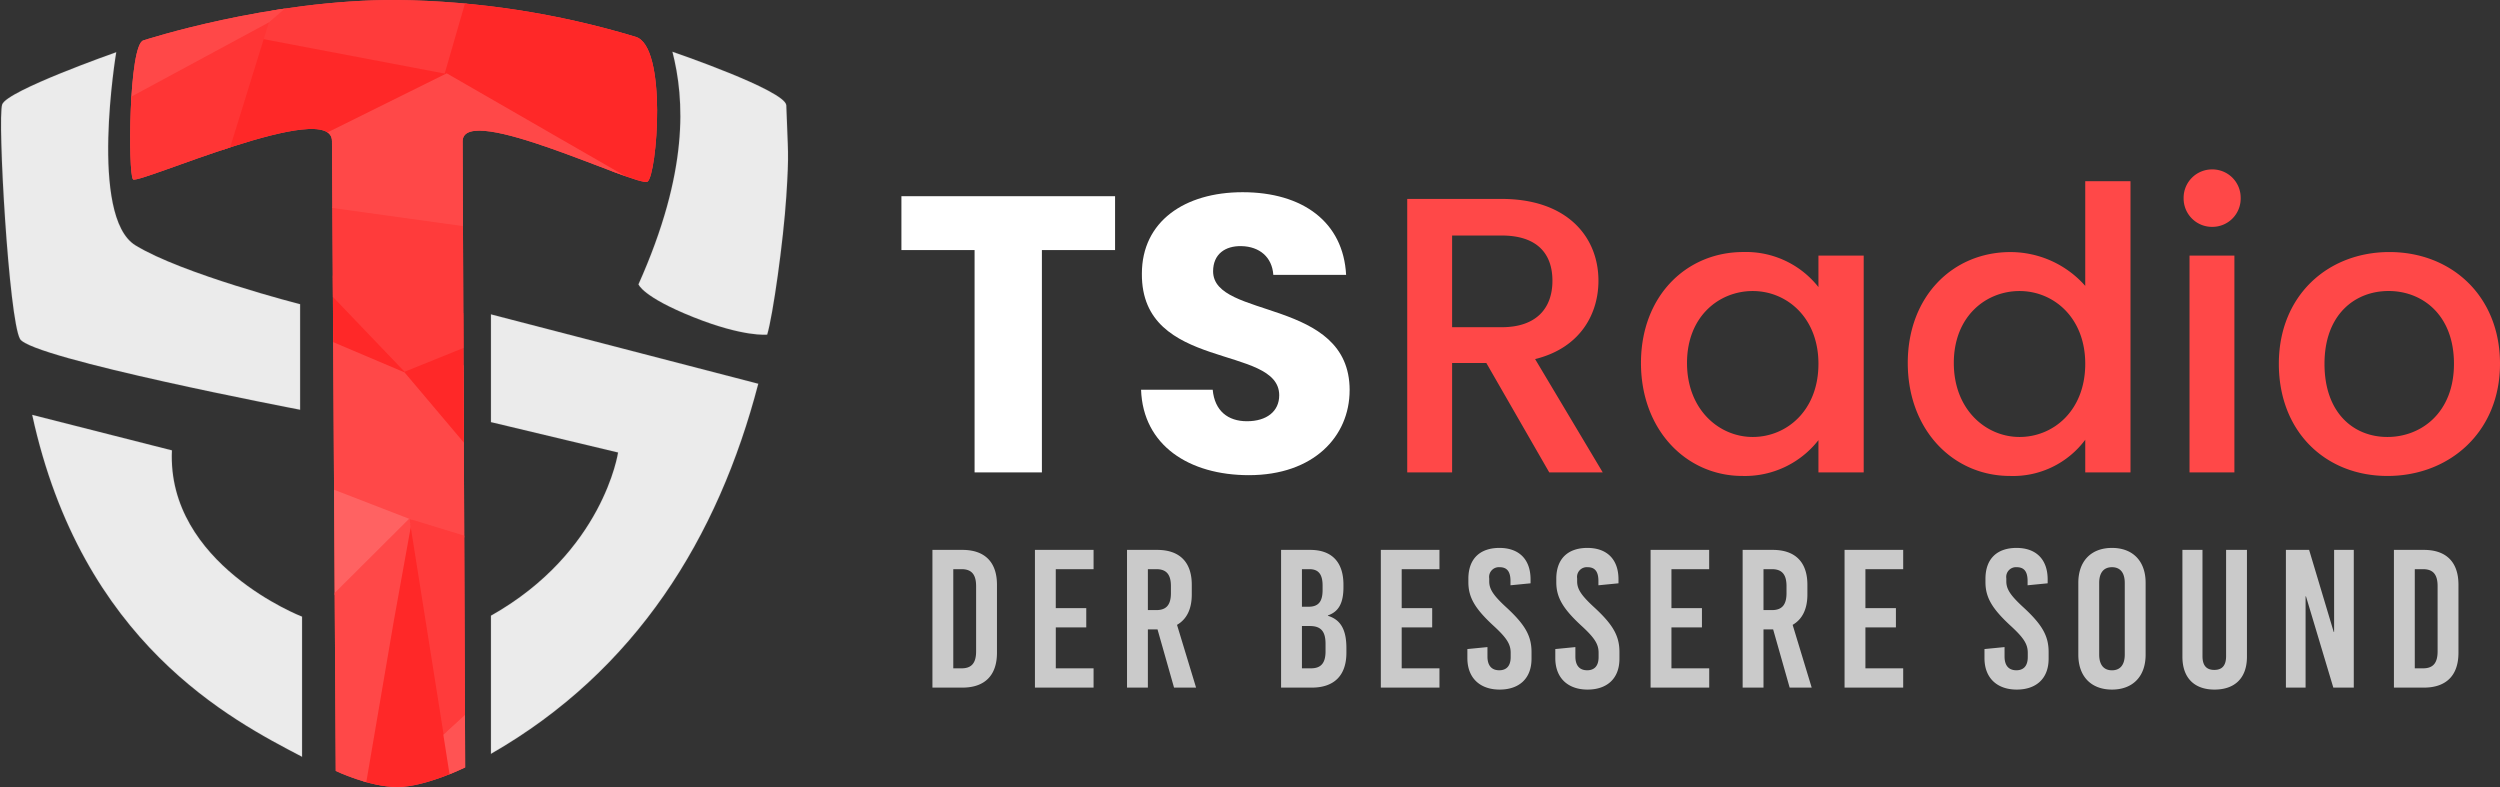<svg xmlns="http://www.w3.org/2000/svg" xmlns:xlink="http://www.w3.org/1999/xlink" width="406.597" height="128" viewBox="0 0 406.597 128"><rect x="0" y="0" width="406.597" height="128" fill="#333333" stroke="none"/><defs><clipPath id="a"><path d="M2241.01,1209.342c.829.866,32.365-13.283,32.357-6.217l.613,102.427s5.442,2.615,10.012,2.615,11.039-3.189,11.039-3.189l-.414-101.854c.113-6.474,28.555,7.586,30.077,6.581s3.3-22.162-2-23.568a140.146,140.146,0,0,0-38.7-5.969c-20.932-.1-41.292,6.569-41.292,6.569C2240.3,1187.375,2240.182,1208.476,2241.01,1209.342Z" transform="translate(-2240.545 -1180.167)" fill="none" stroke="#707070" stroke-linejoin="round" stroke-width="0.5"/></clipPath></defs><g transform="translate(-44.931 -35.167)"><g transform="translate(-19 10)"><g transform="translate(11)"><path d="M1.536-36.16h11.9V0H24.384V-36.16h11.9v-8.768H1.536Zm72.9,22.784c0-15.04-22.208-11.52-22.208-19.328,0-2.816,1.984-4.16,4.608-4.1,2.944.064,4.992,1.792,5.184,4.672h11.84c-.448-8.576-7.04-13.44-16.832-13.44-9.408,0-16.384,4.736-16.384,13.248-.128,15.936,22.336,11.456,22.336,19.776,0,2.624-2.048,4.224-5.248,4.224-3.072,0-5.248-1.664-5.568-5.12H40.512C40.832-4.352,48.384.448,58.048.448,68.544.448,74.432-5.824,74.432-13.376Z" transform="translate(198 102)" fill="#fff"/><path d="M28.416-31.168c0,4.416-2.56,7.552-8.256,7.552H12.1V-38.528H20.16C25.856-38.528,28.416-35.648,28.416-31.168ZM4.8-44.48V0h7.3V-17.792h5.568L27.9,0h8.7L25.6-18.432c7.488-1.856,10.3-7.488,10.3-12.736C35.9-38.4,30.72-44.48,20.16-44.48ZM42.816-17.792c0,10.88,7.36,18.368,16.512,18.368A15.178,15.178,0,0,0,71.68-5.248V0h7.36V-35.264H71.68v5.12a15.01,15.01,0,0,0-12.224-5.7C50.176-35.84,42.816-28.672,42.816-17.792Zm28.864.128c0,7.616-5.184,11.9-10.688,11.9-5.44,0-10.688-4.416-10.688-12.032S55.552-29.5,60.992-29.5C66.5-29.5,71.68-25.216,71.68-17.664Zm14.528-.128c0,10.88,7.36,18.368,16.64,18.368a14.62,14.62,0,0,0,12.224-5.888V0h7.36V-47.36h-7.36v17.024a16.242,16.242,0,0,0-12.16-5.5C93.568-35.84,86.208-28.672,86.208-17.792Zm28.864.128c0,7.616-5.184,11.9-10.688,11.9-5.44,0-10.688-4.416-10.688-12.032S98.944-29.5,104.384-29.5C109.888-29.5,115.072-25.216,115.072-17.664ZM132.032,0h7.3V-35.264h-7.3Zm3.712-39.936a4.6,4.6,0,0,0,4.608-4.672,4.6,4.6,0,0,0-4.608-4.672,4.617,4.617,0,0,0-4.672,4.672A4.617,4.617,0,0,0,135.744-39.936Zm46.784,22.272c0-11.072-7.936-18.176-17.984-18.176s-17.984,7.1-17.984,18.176S154.176.576,164.224.576C174.336.576,182.528-6.592,182.528-17.664Zm-28.544,0c0-8,4.928-11.84,10.432-11.84,5.44,0,10.624,3.84,10.624,11.84s-5.376,11.9-10.816,11.9C158.72-5.76,153.984-9.664,153.984-17.664Z" transform="translate(277 102)" fill="#ff4848"/></g><path d="M6.58,7.6V30h4.864c3.648,0,5.632-1.984,5.632-5.664V13.264c0-3.68-1.984-5.664-5.632-5.664Zm3.392,3.136h1.344c1.632,0,2.368.864,2.368,2.752V24.112c0,1.888-.736,2.752-2.368,2.752H9.972Zm22.816,0V7.6H23.252V30h9.536V26.864H26.644V20.208H31.6V17.072h-4.96V10.736ZM45.876,30H49.46l-3.1-10.208c1.568-.9,2.4-2.56,2.4-4.928v-1.6c0-3.68-1.984-5.664-5.632-5.664h-4.9V30H41.62V20.528h1.568ZM41.62,10.736H43c1.632,0,2.368.864,2.368,2.752V14.64c0,1.888-.736,2.752-2.368,2.752H41.62ZM63.284,7.6V30h4.992c3.648,0,5.632-1.984,5.632-5.664v-.768c0-2.944-.9-4.608-3.008-5.248v-.064c1.792-.608,2.528-2.08,2.528-4.576v-.416c0-3.68-1.888-5.664-5.408-5.664Zm3.392,3.136h1.216c1.472,0,2.144.832,2.144,2.656v.736c0,1.888-.672,2.72-2.3,2.72H66.676Zm0,9.248h1.312c1.792,0,2.528.9,2.528,2.88v1.248c0,1.888-.736,2.752-2.368,2.752H66.676Zm22.368-9.248V7.6H79.508V30h9.536V26.864H82.9V20.208h4.96V17.072H82.9V10.736ZM98.8,7.28c-3.136,0-5.056,1.728-5.056,5.024v.544c0,2.432,1.024,4.256,4.032,7.04,2.208,2.016,2.848,3.04,2.848,4.448v.7c0,1.6-.832,2.144-1.856,2.144-1.216,0-1.92-.736-1.92-2.24V23.408l-3.264.32V25.2c0,3.3,2.112,5.12,5.248,5.12,3.1,0,5.184-1.728,5.184-5.024V24.208c0-2.592-1.024-4.416-4.032-7.2-2.208-2.016-2.848-3.04-2.848-4.288v-.48a1.589,1.589,0,0,1,1.7-1.824c1.184,0,1.76.7,1.76,2.24v.7l3.264-.32V12.4C103.86,9.1,101.94,7.28,98.8,7.28Zm14.3,0c-3.136,0-5.056,1.728-5.056,5.024v.544c0,2.432,1.024,4.256,4.032,7.04,2.208,2.016,2.848,3.04,2.848,4.448v.7c0,1.6-.832,2.144-1.856,2.144-1.216,0-1.92-.736-1.92-2.24V23.408l-3.264.32V25.2c0,3.3,2.112,5.12,5.248,5.12,3.1,0,5.184-1.728,5.184-5.024V24.208c0-2.592-1.024-4.416-4.032-7.2-2.208-2.016-2.848-3.04-2.848-4.288v-.48a1.589,1.589,0,0,1,1.7-1.824c1.184,0,1.76.7,1.76,2.24v.7l3.264-.32V12.4C118.164,9.1,116.244,7.28,113.108,7.28Zm19.808,3.456V7.6H123.38V30h9.536V26.864h-6.144V20.208h4.96V17.072h-4.96V10.736ZM146,30h3.584l-3.1-10.208c1.568-.9,2.4-2.56,2.4-4.928v-1.6c0-3.68-1.984-5.664-5.632-5.664h-4.9V30h3.392V20.528h1.568Zm-4.256-19.264h1.376c1.632,0,2.368.864,2.368,2.752V14.64c0,1.888-.736,2.752-2.368,2.752h-1.376Zm22.72,0V7.6h-9.536V30h9.536V26.864h-6.144V20.208h4.96V17.072h-4.96V10.736ZM182.9,7.28c-3.136,0-5.056,1.728-5.056,5.024v.544c0,2.432,1.024,4.256,4.032,7.04,2.208,2.016,2.848,3.04,2.848,4.448v.7c0,1.6-.832,2.144-1.856,2.144-1.216,0-1.92-.736-1.92-2.24V23.408l-3.264.32V25.2c0,3.3,2.112,5.12,5.248,5.12,3.1,0,5.184-1.728,5.184-5.024V24.208c0-2.592-1.024-4.416-4.032-7.2-2.208-2.016-2.848-3.04-2.848-4.288v-.48a1.589,1.589,0,0,1,1.7-1.824c1.184,0,1.76.7,1.76,2.24v.7l3.264-.32V12.4C187.956,9.1,186.036,7.28,182.9,7.28Zm15.52,0c-3.392,0-5.472,2.144-5.472,5.664V24.656c0,3.52,2.08,5.664,5.472,5.664s5.472-2.144,5.472-5.664V12.944C203.892,9.424,201.812,7.28,198.42,7.28Zm0,3.136c1.344,0,2.08.9,2.08,2.56V24.624c0,1.664-.736,2.56-2.08,2.56s-2.08-.9-2.08-2.56V12.976C196.34,11.312,197.076,10.416,198.42,10.416ZM220.372,7.6H216.98V24.88c0,1.632-.736,2.24-1.92,2.24s-1.92-.608-1.92-2.24V7.6h-3.264V24.976c0,3.52,2.016,5.344,5.216,5.344,3.264,0,5.28-1.824,5.28-5.344ZM237.748,30V7.6h-3.2V20.944h-.064l-4-13.344h-3.776V30h3.2V15.152h.064L234.42,30Zm6.528-22.4V30h4.864c3.648,0,5.632-1.984,5.632-5.664V13.264c0-3.68-1.984-5.664-5.632-5.664Zm3.392,3.136h1.344c1.632,0,2.368.864,2.368,2.752V24.112c0,1.888-.736,2.752-2.368,2.752h-1.344Z" transform="translate(209 107)" fill="#fff" opacity="0.74"/></g><g transform="translate(-102 -114)"><g transform="translate(147.096 157.58)"><path d="M2247.84,1184.286s-4.485,26.755,3.127,31.416,26.777,9.575,26.777,9.575v17.168s-43.739-8.36-45.556-11.508-3.695-35.892-2.907-38.153S2247.84,1184.286,2247.84,1184.286Z" transform="translate(-2229.096 -1184.213)" fill="#ebebeb" stroke="rgba(112,112,112,0.12)" stroke-linejoin="round" stroke-width="0.2"/><path d="M2287.455,1185.251c1.98,7.779,2.7,19.444-5.523,37.829,0,0,.623,2.023,8.9,5.332s12.043,2.85,12.043,2.85c.919-3.034,2.629-15.132,3.107-22.468s.256-7.08,0-14.822C2305.9,1191.546,2287.455,1185.251,2287.455,1185.251Z" transform="translate(-2178.26 -1185.251)" fill="#ebebeb" stroke="rgba(112,112,112,0.12)" stroke-linejoin="round" stroke-width="0.2"/><path d="M2269.285,1209.594l43.488,11.286c-6.53,25.065-19.916,46.7-43.488,60.2V1258.6c18.3-10.3,20.674-26.532,20.674-26.532l-20.674-4.941Z" transform="translate(-2189.608 -1166.884)" fill="#ebebeb" stroke="rgba(112,112,112,0.12)" stroke-linejoin="round" stroke-width="0.2"/><path d="M2276.455,1250.349v22.8c-11.536-6.021-35.82-18.489-43.9-55.621l22.734,5.776C2254.435,1241.839,2276.455,1250.349,2276.455,1250.349Z" transform="translate(-2227.489 -1158.474)" fill="#ebebeb" stroke="rgba(112,112,112,0.12)" stroke-linejoin="round" stroke-width="0.2"/></g></g><g transform="translate(66.1 35.167)" clip-path="url(#a)"><g transform="translate(-9.437 -11.108)" fill="#ff4848" stroke="#707070" stroke-width="1"><rect width="134" height="145.229" stroke="none"/><rect x="0.5" y="0.5" width="133" height="144.229" fill="none"/></g><g transform="translate(-9.682 -13.518)"><path d="M2451.323,1181.977l-14.915-8.308-23.16,19.244,34.187,6.962Z" transform="translate(-2385.638 -1173.406)" fill="#ff3b3b"/><path d="M2431.756,1220.984l9.666,57.681-19.541-1.782Z" transform="translate(-2376.49 -1124.199)" fill="#ff2828"/><path d="M2421.02,1233.72l24.9,7.829.4-27.921-27.471-7.757Z" transform="translate(-2379.709 -1139.918)" fill="#ff4848"/><path d="M2444.134,1230.407l-10.281-12.174-14.851-6.3.925-10.128,39.438,11.42Z" transform="translate(-2379.541 -1144.147)" fill="#ff2828"/><path d="M2440.486,1224.579l-27.743-28.981,74.826,9.972Z" transform="translate(-2386.174 -1150.601)" fill="#ff3b3b"/><path d="M2420.657,1238.063l14.263-13.33-15.448-5.979Z" transform="translate(-2379.042 -1126.519)" fill="#ff6262"/><path d="M2426.04,1276.382l6.488-38.021,2.823-15.635-.249-1.227-16.535,16.481v38.4Z" transform="translate(-2380 -1123.663)" fill="#ff4848"/><path d="M2432.158,1256.631l4.27-3.77,1.254-27.929-11.088-3.4Z" transform="translate(-2371.491 -1123.628)" fill="#ff3b3b"/><path d="M2432.622,1262.087h8.127l-7.29-25.218-4.188,3.824Z" transform="translate(-2368.654 -1107.679)" fill="#ff5353"/><path d="M2429.356,1193.634l4.27-14.762,66.962,5.077-17.081,40.926Z" transform="translate(-2368.564 -1167.995)" fill="#ff2828"/><path d="M2407.413,1204.566l21.923-11.485,22.624-19.541-52.113,2.664Z" transform="translate(-2399.846 -1173.541)" fill="#ff4848"/><path d="M2417.761,1183.119l31.682,6.022-38.612,19.118Z" transform="translate(-2388.201 -1163.579)" fill="#ff2828"/><path d="M2410.816,1205.136l38.568-19.123,56.042,32.266Z" transform="translate(-2388.218 -1160.57)" fill="#ff4848"/><path d="M2403.344,1195.466l1.066,20.031h13.572l10.4-33.547Z" transform="translate(-2396.137 -1164.794)" fill="#ff3535"/></g></g></g></svg>